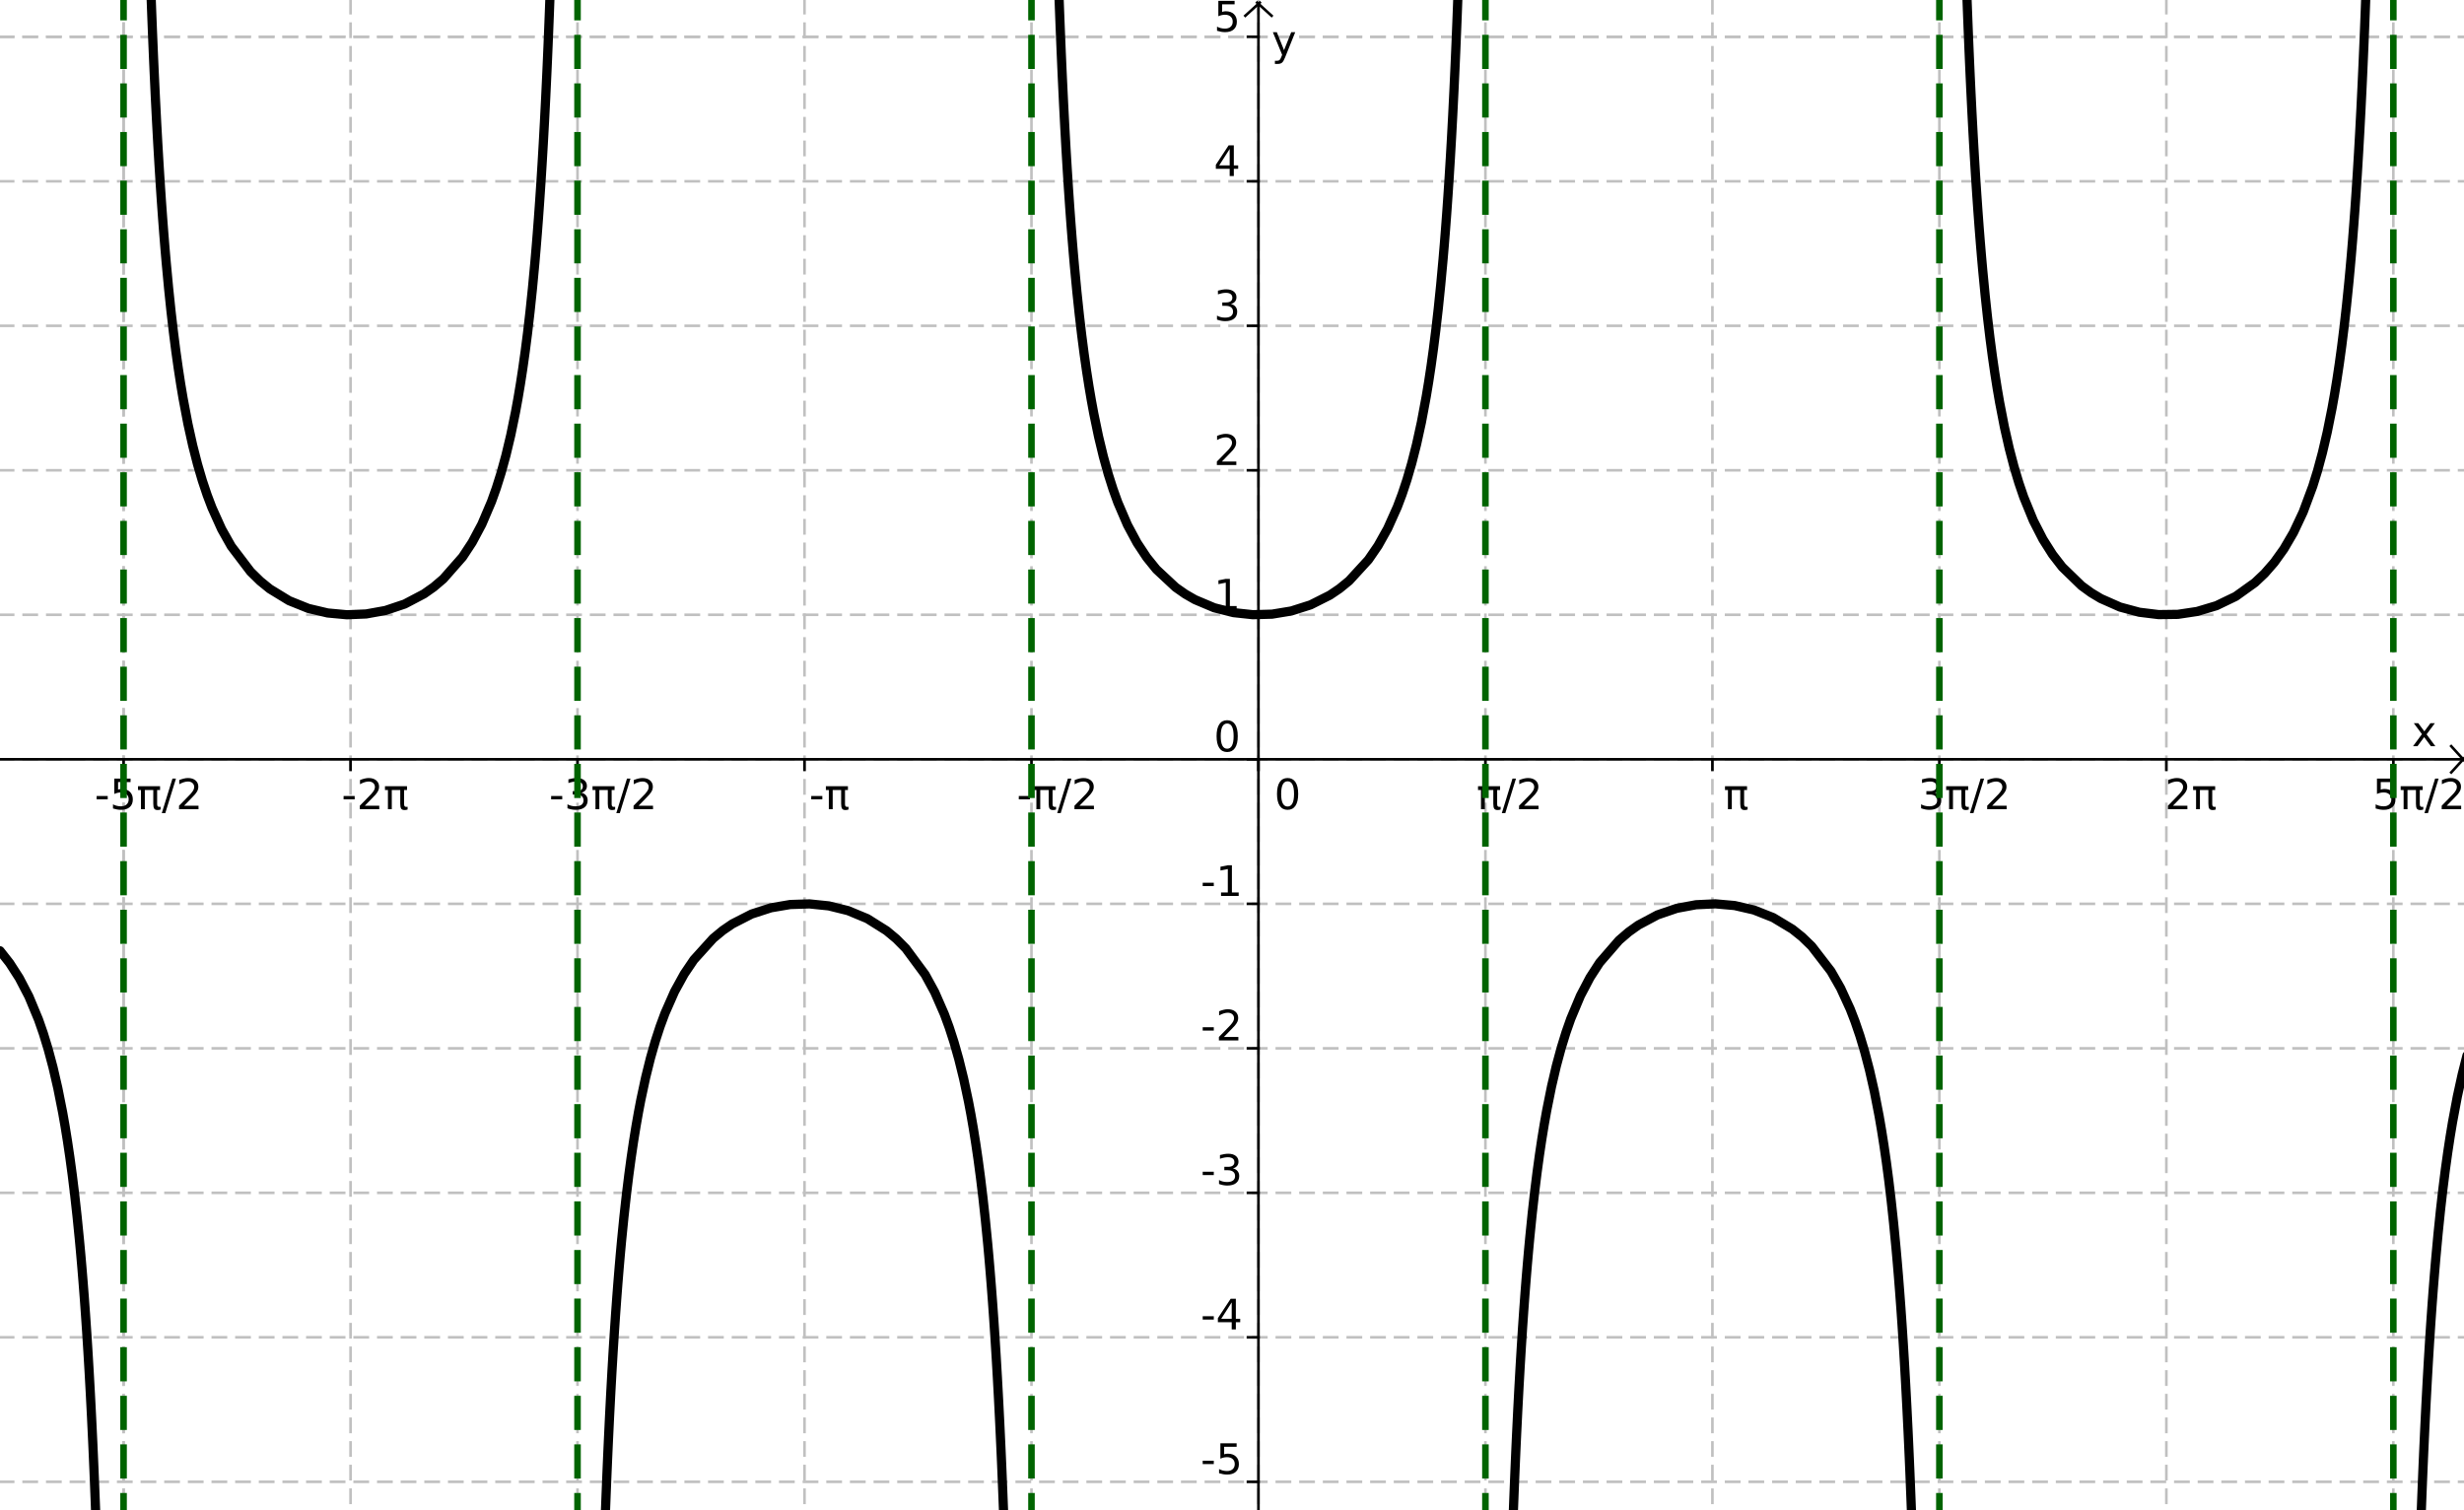 <?xml version="1.0" standalone="no"?>

<svg 
     version="1.1"
     baseProfile="full"
     xmlns="http://www.w3.org/2000/svg"
     xmlns:xlink="http://www.w3.org/1999/xlink"
     xmlns:ev="http://www.w3.org/2001/xml-events"
     x="0px"
     y="0px"
     width="483px"
     height="296px"
     viewBox="0 0 483 296"
     >
<rect x="0" y="0" width="483" height="296" fill="#808080" stroke="none"/>
<title></title>
<desc>Creator: FreeHEP Graphics2D Driver Producer: geogebra.export.SVGExtensions Revision: 12753  Source:  Date: Domingo, 12 de Abril de 2015 12h07min18s BRT</desc>
<g stroke-linejoin="miter" stroke-dashoffset="0" stroke-dasharray="none" stroke-width="1" stroke-miterlimit="10" stroke-linecap="square">
<g transform="matrix(0.515, 0, 0, 0.515, 0, 0)">
<g fill-opacity="1" fill-rule="nonzero" stroke="none" fill="#ffffff">
  <path d="M 0 0 L 939 0 L 939 575 L 0 575 L 0 0 z"/>
</g> <!-- drawing style -->
</g> <!-- transform -->
<g transform="matrix(0.515, 0, 0, 0.515, 0, 0)">
<g stroke-linejoin="round" stroke-dasharray="5,4" stroke-linecap="butt" fill="none" stroke-opacity="1" stroke="#c0c0c0">
  <path d="M 47.031 0 L 47.031 575"/>
</g> <!-- drawing style -->
</g> <!-- transform -->
<g transform="matrix(0.515, 0, 0, 0.515, 0, 0)">
<g stroke-linejoin="round" stroke-dasharray="5,4" stroke-linecap="butt" fill="none" stroke-opacity="1" stroke="#c0c0c0">
  <path d="M 47.031 0 L 47.031 575"/>
</g> <!-- drawing style -->
</g> <!-- transform -->
<g transform="matrix(0.515, 0, 0, 0.515, 0, 0)">
<g stroke-linejoin="round" stroke-dasharray="5,4" stroke-linecap="butt" fill="none" stroke-opacity="1" stroke="#c0c0c0">
  <path d="M 133.425 0 L 133.425 575"/>
</g> <!-- drawing style -->
</g> <!-- transform -->
<g transform="matrix(0.515, 0, 0, 0.515, 0, 0)">
<g stroke-linejoin="round" stroke-dasharray="5,4" stroke-linecap="butt" fill="none" stroke-opacity="1" stroke="#c0c0c0">
  <path d="M 219.819 0 L 219.819 575"/>
</g> <!-- drawing style -->
</g> <!-- transform -->
<g transform="matrix(0.515, 0, 0, 0.515, 0, 0)">
<g stroke-linejoin="round" stroke-dasharray="5,4" stroke-linecap="butt" fill="none" stroke-opacity="1" stroke="#c0c0c0">
  <path d="M 306.212 0 L 306.212 575"/>
</g> <!-- drawing style -->
</g> <!-- transform -->
<g transform="matrix(0.515, 0, 0, 0.515, 0, 0)">
<g stroke-linejoin="round" stroke-dasharray="5,4" stroke-linecap="butt" fill="none" stroke-opacity="1" stroke="#c0c0c0">
  <path d="M 392.606 0 L 392.606 575"/>
</g> <!-- drawing style -->
</g> <!-- transform -->
<g transform="matrix(0.515, 0, 0, 0.515, 0, 0)">
<g stroke-linejoin="round" stroke-dasharray="5,4" stroke-linecap="butt" fill="none" stroke-opacity="1" stroke="#c0c0c0">
  <path d="M 479 0 L 479 575"/>
</g> <!-- drawing style -->
</g> <!-- transform -->
<g transform="matrix(0.515, 0, 0, 0.515, 0, 0)">
<g stroke-linejoin="round" stroke-dasharray="5,4" stroke-linecap="butt" fill="none" stroke-opacity="1" stroke="#c0c0c0">
  <path d="M 565.394 0 L 565.394 575"/>
</g> <!-- drawing style -->
</g> <!-- transform -->
<g transform="matrix(0.515, 0, 0, 0.515, 0, 0)">
<g stroke-linejoin="round" stroke-dasharray="5,4" stroke-linecap="butt" fill="none" stroke-opacity="1" stroke="#c0c0c0">
  <path d="M 651.788 0 L 651.788 575"/>
</g> <!-- drawing style -->
</g> <!-- transform -->
<g transform="matrix(0.515, 0, 0, 0.515, 0, 0)">
<g stroke-linejoin="round" stroke-dasharray="5,4" stroke-linecap="butt" fill="none" stroke-opacity="1" stroke="#c0c0c0">
  <path d="M 738.181 0 L 738.181 575"/>
</g> <!-- drawing style -->
</g> <!-- transform -->
<g transform="matrix(0.515, 0, 0, 0.515, 0, 0)">
<g stroke-linejoin="round" stroke-dasharray="5,4" stroke-linecap="butt" fill="none" stroke-opacity="1" stroke="#c0c0c0">
  <path d="M 824.575 0 L 824.575 575"/>
</g> <!-- drawing style -->
</g> <!-- transform -->
<g transform="matrix(0.515, 0, 0, 0.515, 0, 0)">
<g stroke-linejoin="round" stroke-dasharray="5,4" stroke-linecap="butt" fill="none" stroke-opacity="1" stroke="#c0c0c0">
  <path d="M 910.969 0 L 910.969 575"/>
</g> <!-- drawing style -->
</g> <!-- transform -->
<g transform="matrix(0.515, 0, 0, 0.515, 0, 0)">
<g stroke-linejoin="round" stroke-dasharray="5,4" stroke-linecap="butt" fill="none" stroke-opacity="1" stroke="#c0c0c0">
  <path d="M 0 14 L 939 14"/>
</g> <!-- drawing style -->
</g> <!-- transform -->
<g transform="matrix(0.515, 0, 0, 0.515, 0, 0)">
<g stroke-linejoin="round" stroke-dasharray="5,4" stroke-linecap="butt" fill="none" stroke-opacity="1" stroke="#c0c0c0">
  <path d="M 0 14 L 939 14"/>
</g> <!-- drawing style -->
</g> <!-- transform -->
<g transform="matrix(0.515, 0, 0, 0.515, 0, 0)">
<g stroke-linejoin="round" stroke-dasharray="5,4" stroke-linecap="butt" fill="none" stroke-opacity="1" stroke="#c0c0c0">
  <path d="M 0 69 L 939 69"/>
</g> <!-- drawing style -->
</g> <!-- transform -->
<g transform="matrix(0.515, 0, 0, 0.515, 0, 0)">
<g stroke-linejoin="round" stroke-dasharray="5,4" stroke-linecap="butt" fill="none" stroke-opacity="1" stroke="#c0c0c0">
  <path d="M 0 124 L 939 124"/>
</g> <!-- drawing style -->
</g> <!-- transform -->
<g transform="matrix(0.515, 0, 0, 0.515, 0, 0)">
<g stroke-linejoin="round" stroke-dasharray="5,4" stroke-linecap="butt" fill="none" stroke-opacity="1" stroke="#c0c0c0">
  <path d="M 0 179 L 939 179"/>
</g> <!-- drawing style -->
</g> <!-- transform -->
<g transform="matrix(0.515, 0, 0, 0.515, 0, 0)">
<g stroke-linejoin="round" stroke-dasharray="5,4" stroke-linecap="butt" fill="none" stroke-opacity="1" stroke="#c0c0c0">
  <path d="M 0 234 L 939 234"/>
</g> <!-- drawing style -->
</g> <!-- transform -->
<g transform="matrix(0.515, 0, 0, 0.515, 0, 0)">
<g stroke-linejoin="round" stroke-dasharray="5,4" stroke-linecap="butt" fill="none" stroke-opacity="1" stroke="#c0c0c0">
  <path d="M 0 289 L 939 289"/>
</g> <!-- drawing style -->
</g> <!-- transform -->
<g transform="matrix(0.515, 0, 0, 0.515, 0, 0)">
<g stroke-linejoin="round" stroke-dasharray="5,4" stroke-linecap="butt" fill="none" stroke-opacity="1" stroke="#c0c0c0">
  <path d="M 0 344 L 939 344"/>
</g> <!-- drawing style -->
</g> <!-- transform -->
<g transform="matrix(0.515, 0, 0, 0.515, 0, 0)">
<g stroke-linejoin="round" stroke-dasharray="5,4" stroke-linecap="butt" fill="none" stroke-opacity="1" stroke="#c0c0c0">
  <path d="M 0 399 L 939 399"/>
</g> <!-- drawing style -->
</g> <!-- transform -->
<g transform="matrix(0.515, 0, 0, 0.515, 0, 0)">
<g stroke-linejoin="round" stroke-dasharray="5,4" stroke-linecap="butt" fill="none" stroke-opacity="1" stroke="#c0c0c0">
  <path d="M 0 454 L 939 454"/>
</g> <!-- drawing style -->
</g> <!-- transform -->
<g transform="matrix(0.515, 0, 0, 0.515, 0, 0)">
<g stroke-linejoin="round" stroke-dasharray="5,4" stroke-linecap="butt" fill="none" stroke-opacity="1" stroke="#c0c0c0">
  <path d="M 0 509 L 939 509"/>
</g> <!-- drawing style -->
</g> <!-- transform -->
<g transform="matrix(0.515, 0, 0, 0.515, 0, 0)">
<g stroke-linejoin="round" stroke-dasharray="5,4" stroke-linecap="butt" fill="none" stroke-opacity="1" stroke="#c0c0c0">
  <path d="M 0 564 L 939 564"/>
</g> <!-- drawing style -->
</g> <!-- transform -->
<g transform="matrix(0.515, 0, 0, 0.515, 0, 0)">
<g fill-opacity="1" fill-rule="nonzero" stroke="none" fill="#000000">
  <path d="M 926.781 275.25 L 923.625 279.5 L 926.953 284 L 925.25 284 L 922.703 280.562 L 920.156 284 L 918.469 284 L 921.859 279.422 L 918.75 275.25 L 920.453 275.25 L 922.766 278.359 L 925.094 275.25 L 926.781 275.25 z"/>
</g> <!-- drawing style -->
</g> <!-- transform -->
<g transform="matrix(0.515, 0, 0, 0.515, 0, 0)">
<g fill-opacity="1" fill-rule="nonzero" stroke="none" fill="#000000">
  <path d="M 36.781 302.969 L 41 302.969 L 41 304.25 L 36.781 304.25 L 36.781 302.969 z M 43.508 296.328 L 49.695 296.328 L 49.695 297.656 L 44.945 297.656 L 44.945 300.516 Q 45.289 300.406 45.633 300.344 Q 45.977 300.281 46.32 300.281 Q 48.273 300.281 49.414 301.352 Q 50.555 302.422 50.555 304.25 Q 50.555 306.141 49.383 307.188 Q 48.211 308.234 46.086 308.234 Q 45.352 308.234 44.586 308.102 Q 43.82 307.969 43.008 307.719 L 43.008 306.141 Q 43.711 306.516 44.461 306.703 Q 45.211 306.891 46.055 306.891 Q 47.398 306.891 48.188 306.18 Q 48.977 305.469 48.977 304.25 Q 48.977 303.031 48.188 302.32 Q 47.398 301.609 46.055 301.609 Q 45.414 301.609 44.789 301.75 Q 44.164 301.891 43.508 302.188 L 43.508 296.328 z M 52.531 299.25 L 60.922 299.25 L 60.922 300.688 L 59.812 300.688 L 59.812 306.062 Q 59.812 306.625 60.008 306.867 Q 60.203 307.109 60.625 307.109 Q 60.75 307.109 60.922 307.094 Q 61.094 307.078 61.141 307.062 L 61.141 308.109 Q 60.875 308.219 60.586 308.266 Q 60.297 308.312 60 308.312 Q 59.062 308.312 58.703 307.797 Q 58.344 307.281 58.344 305.906 L 58.344 300.688 L 55.125 300.688 L 55.125 308 L 53.656 308 L 53.656 300.688 L 52.531 300.688 L 52.531 299.25 z M 65.648 296.328 L 66.977 296.328 L 62.914 309.484 L 61.586 309.484 L 65.648 296.328 z M 70.055 306.672 L 75.555 306.672 L 75.555 308 L 68.148 308 L 68.148 306.672 Q 69.055 305.734 70.602 304.172 Q 72.148 302.609 72.555 302.156 Q 73.305 301.297 73.609 300.711 Q 73.914 300.125 73.914 299.547 Q 73.914 298.625 73.258 298.039 Q 72.602 297.453 71.555 297.453 Q 70.82 297.453 69.992 297.711 Q 69.164 297.969 68.227 298.484 L 68.227 296.891 Q 69.18 296.516 70.008 296.32 Q 70.836 296.125 71.523 296.125 Q 73.336 296.125 74.414 297.031 Q 75.492 297.938 75.492 299.453 Q 75.492 300.172 75.227 300.812 Q 74.961 301.453 74.242 302.328 Q 74.055 302.562 73.008 303.641 Q 71.961 304.719 70.055 306.672 z"/>
</g> <!-- drawing style -->
</g> <!-- transform -->
<g transform="matrix(0.515, 0, 0, 0.515, 0, 0)">
<g stroke-linecap="butt" fill="none" stroke-opacity="1" stroke="#000000">
  <path d="M 47.031 289 L 47.031 293"/>
</g> <!-- drawing style -->
</g> <!-- transform -->
<g transform="matrix(0.515, 0, 0, 0.515, 0, 0)">
<g fill-opacity="1" fill-rule="nonzero" stroke="none" fill="#000000">
  <path d="M 130.781 302.969 L 135 302.969 L 135 304.25 L 130.781 304.25 L 130.781 302.969 z M 138.852 306.672 L 144.352 306.672 L 144.352 308 L 136.945 308 L 136.945 306.672 Q 137.852 305.734 139.398 304.172 Q 140.945 302.609 141.352 302.156 Q 142.102 301.297 142.406 300.711 Q 142.711 300.125 142.711 299.547 Q 142.711 298.625 142.055 298.039 Q 141.398 297.453 140.352 297.453 Q 139.617 297.453 138.789 297.711 Q 137.961 297.969 137.023 298.484 L 137.023 296.891 Q 137.977 296.516 138.805 296.32 Q 139.633 296.125 140.32 296.125 Q 142.133 296.125 143.211 297.031 Q 144.289 297.938 144.289 299.453 Q 144.289 300.172 144.023 300.812 Q 143.758 301.453 143.039 302.328 Q 142.852 302.562 141.805 303.641 Q 140.758 304.719 138.852 306.672 z M 146.531 299.25 L 154.922 299.25 L 154.922 300.688 L 153.812 300.688 L 153.812 306.062 Q 153.812 306.625 154.008 306.867 Q 154.203 307.109 154.625 307.109 Q 154.75 307.109 154.922 307.094 Q 155.094 307.078 155.141 307.062 L 155.141 308.109 Q 154.875 308.219 154.586 308.266 Q 154.297 308.312 154 308.312 Q 153.062 308.312 152.703 307.797 Q 152.344 307.281 152.344 305.906 L 152.344 300.688 L 149.125 300.688 L 149.125 308 L 147.656 308 L 147.656 300.688 L 146.531 300.688 L 146.531 299.25 z"/>
</g> <!-- drawing style -->
</g> <!-- transform -->
<g transform="matrix(0.515, 0, 0, 0.515, 0, 0)">
<g stroke-linecap="butt" fill="none" stroke-opacity="1" stroke="#000000">
  <path d="M 133.425 289 L 133.425 293"/>
</g> <!-- drawing style -->
</g> <!-- transform -->
<g transform="matrix(0.515, 0, 0, 0.515, 0, 0)">
<g fill-opacity="1" fill-rule="nonzero" stroke="none" fill="#000000">
  <path d="M 209.781 302.969 L 214 302.969 L 214 304.25 L 209.781 304.25 L 209.781 302.969 z M 221.273 301.703 Q 222.398 301.953 223.039 302.719 Q 223.68 303.484 223.68 304.609 Q 223.68 306.328 222.492 307.281 Q 221.305 308.234 219.117 308.234 Q 218.383 308.234 217.602 308.086 Q 216.82 307.938 215.992 307.641 L 215.992 306.125 Q 216.648 306.5 217.43 306.695 Q 218.211 306.891 219.07 306.891 Q 220.555 306.891 221.328 306.305 Q 222.102 305.719 222.102 304.609 Q 222.102 303.578 221.383 302.992 Q 220.664 302.406 219.367 302.406 L 218.008 302.406 L 218.008 301.109 L 219.43 301.109 Q 220.602 301.109 221.219 300.648 Q 221.836 300.188 221.836 299.312 Q 221.836 298.406 221.195 297.93 Q 220.555 297.453 219.367 297.453 Q 218.727 297.453 217.984 297.594 Q 217.242 297.734 216.352 298.031 L 216.352 296.625 Q 217.242 296.375 218.031 296.25 Q 218.82 296.125 219.508 296.125 Q 221.305 296.125 222.352 296.938 Q 223.398 297.75 223.398 299.141 Q 223.398 300.109 222.844 300.781 Q 222.289 301.453 221.273 301.703 z M 225.531 299.25 L 233.922 299.25 L 233.922 300.688 L 232.812 300.688 L 232.812 306.062 Q 232.812 306.625 233.008 306.867 Q 233.203 307.109 233.625 307.109 Q 233.75 307.109 233.922 307.094 Q 234.094 307.078 234.141 307.062 L 234.141 308.109 Q 233.875 308.219 233.586 308.266 Q 233.297 308.312 233 308.312 Q 232.062 308.312 231.703 307.797 Q 231.344 307.281 231.344 305.906 L 231.344 300.688 L 228.125 300.688 L 228.125 308 L 226.656 308 L 226.656 300.688 L 225.531 300.688 L 225.531 299.25 z M 238.648 296.328 L 239.977 296.328 L 235.914 309.484 L 234.586 309.484 L 238.648 296.328 z M 243.055 306.672 L 248.555 306.672 L 248.555 308 L 241.148 308 L 241.148 306.672 Q 242.055 305.734 243.602 304.172 Q 245.148 302.609 245.555 302.156 Q 246.305 301.297 246.609 300.711 Q 246.914 300.125 246.914 299.547 Q 246.914 298.625 246.258 298.039 Q 245.602 297.453 244.555 297.453 Q 243.82 297.453 242.992 297.711 Q 242.164 297.969 241.227 298.484 L 241.227 296.891 Q 242.18 296.516 243.008 296.32 Q 243.836 296.125 244.523 296.125 Q 246.336 296.125 247.414 297.031 Q 248.492 297.938 248.492 299.453 Q 248.492 300.172 248.227 300.812 Q 247.961 301.453 247.242 302.328 Q 247.055 302.562 246.008 303.641 Q 244.961 304.719 243.055 306.672 z"/>
</g> <!-- drawing style -->
</g> <!-- transform -->
<g transform="matrix(0.515, 0, 0, 0.515, 0, 0)">
<g stroke-linecap="butt" fill="none" stroke-opacity="1" stroke="#000000">
  <path d="M 219.819 289 L 219.819 293"/>
</g> <!-- drawing style -->
</g> <!-- transform -->
<g transform="matrix(0.515, 0, 0, 0.515, 0, 0)">
<g fill-opacity="1" fill-rule="nonzero" stroke="none" fill="#000000">
  <path d="M 308.781 302.969 L 313 302.969 L 313 304.25 L 308.781 304.25 L 308.781 302.969 z M 314.352 299.25 L 322.742 299.25 L 322.742 300.688 L 321.633 300.688 L 321.633 306.062 Q 321.633 306.625 321.828 306.867 Q 322.023 307.109 322.445 307.109 Q 322.57 307.109 322.742 307.094 Q 322.914 307.078 322.961 307.062 L 322.961 308.109 Q 322.695 308.219 322.406 308.266 Q 322.117 308.312 321.82 308.312 Q 320.883 308.312 320.523 307.797 Q 320.164 307.281 320.164 305.906 L 320.164 300.688 L 316.945 300.688 L 316.945 308 L 315.477 308 L 315.477 300.688 L 314.352 300.688 L 314.352 299.25 z"/>
</g> <!-- drawing style -->
</g> <!-- transform -->
<g transform="matrix(0.515, 0, 0, 0.515, 0, 0)">
<g stroke-linecap="butt" fill="none" stroke-opacity="1" stroke="#000000">
  <path d="M 306.212 289 L 306.212 293"/>
</g> <!-- drawing style -->
</g> <!-- transform -->
<g transform="matrix(0.515, 0, 0, 0.515, 0, 0)">
<g fill-opacity="1" fill-rule="nonzero" stroke="none" fill="#000000">
  <path d="M 387.781 302.969 L 392 302.969 L 392 304.25 L 387.781 304.25 L 387.781 302.969 z M 393.352 299.25 L 401.742 299.25 L 401.742 300.688 L 400.633 300.688 L 400.633 306.062 Q 400.633 306.625 400.828 306.867 Q 401.023 307.109 401.445 307.109 Q 401.57 307.109 401.742 307.094 Q 401.914 307.078 401.961 307.062 L 401.961 308.109 Q 401.695 308.219 401.406 308.266 Q 401.117 308.312 400.82 308.312 Q 399.883 308.312 399.523 307.797 Q 399.164 307.281 399.164 305.906 L 399.164 300.688 L 395.945 300.688 L 395.945 308 L 394.477 308 L 394.477 300.688 L 393.352 300.688 L 393.352 299.25 z M 406.469 296.328 L 407.797 296.328 L 403.734 309.484 L 402.406 309.484 L 406.469 296.328 z M 410.875 306.672 L 416.375 306.672 L 416.375 308 L 408.969 308 L 408.969 306.672 Q 409.875 305.734 411.422 304.172 Q 412.969 302.609 413.375 302.156 Q 414.125 301.297 414.43 300.711 Q 414.734 300.125 414.734 299.547 Q 414.734 298.625 414.078 298.039 Q 413.422 297.453 412.375 297.453 Q 411.641 297.453 410.812 297.711 Q 409.984 297.969 409.047 298.484 L 409.047 296.891 Q 410 296.516 410.828 296.32 Q 411.656 296.125 412.344 296.125 Q 414.156 296.125 415.234 297.031 Q 416.312 297.938 416.312 299.453 Q 416.312 300.172 416.047 300.812 Q 415.781 301.453 415.062 302.328 Q 414.875 302.562 413.828 303.641 Q 412.781 304.719 410.875 306.672 z"/>
</g> <!-- drawing style -->
</g> <!-- transform -->
<g transform="matrix(0.515, 0, 0, 0.515, 0, 0)">
<g stroke-linecap="butt" fill="none" stroke-opacity="1" stroke="#000000">
  <path d="M 392.606 289 L 392.606 293"/>
</g> <!-- drawing style -->
</g> <!-- transform -->
<g transform="matrix(0.515, 0, 0, 0.515, 0, 0)">
<g fill-opacity="1" fill-rule="nonzero" stroke="none" fill="#000000">
  <path d="M 490.094 297.375 Q 488.875 297.375 488.258 298.57 Q 487.641 299.766 487.641 302.172 Q 487.641 304.578 488.258 305.773 Q 488.875 306.969 490.094 306.969 Q 491.312 306.969 491.93 305.773 Q 492.547 304.578 492.547 302.172 Q 492.547 299.766 491.93 298.57 Q 491.312 297.375 490.094 297.375 z M 490.094 296.125 Q 492.047 296.125 493.086 297.672 Q 494.125 299.219 494.125 302.172 Q 494.125 305.125 493.086 306.68 Q 492.047 308.234 490.094 308.234 Q 488.125 308.234 487.094 306.68 Q 486.062 305.125 486.062 302.172 Q 486.062 299.219 487.094 297.672 Q 488.125 296.125 490.094 296.125 z"/>
</g> <!-- drawing style -->
</g> <!-- transform -->
<g transform="matrix(0.515, 0, 0, 0.515, 0, 0)">
<g stroke-linecap="butt" fill="none" stroke-opacity="1" stroke="#000000">
  <path d="M 479 289 L 479 293"/>
</g> <!-- drawing style -->
</g> <!-- transform -->
<g transform="matrix(0.515, 0, 0, 0.515, 0, 0)">
<g fill-opacity="1" fill-rule="nonzero" stroke="none" fill="#000000">
  <path d="M 562.578 299.25 L 570.969 299.25 L 570.969 300.688 L 569.859 300.688 L 569.859 306.062 Q 569.859 306.625 570.055 306.867 Q 570.25 307.109 570.672 307.109 Q 570.797 307.109 570.969 307.094 Q 571.141 307.078 571.188 307.062 L 571.188 308.109 Q 570.922 308.219 570.633 308.266 Q 570.344 308.312 570.047 308.312 Q 569.109 308.312 568.75 307.797 Q 568.391 307.281 568.391 305.906 L 568.391 300.688 L 565.172 300.688 L 565.172 308 L 563.703 308 L 563.703 300.688 L 562.578 300.688 L 562.578 299.25 z M 575.695 296.328 L 577.023 296.328 L 572.961 309.484 L 571.633 309.484 L 575.695 296.328 z M 580.102 306.672 L 585.602 306.672 L 585.602 308 L 578.195 308 L 578.195 306.672 Q 579.102 305.734 580.648 304.172 Q 582.195 302.609 582.602 302.156 Q 583.352 301.297 583.656 300.711 Q 583.961 300.125 583.961 299.547 Q 583.961 298.625 583.305 298.039 Q 582.648 297.453 581.602 297.453 Q 580.867 297.453 580.039 297.711 Q 579.211 297.969 578.273 298.484 L 578.273 296.891 Q 579.227 296.516 580.055 296.32 Q 580.883 296.125 581.57 296.125 Q 583.383 296.125 584.461 297.031 Q 585.539 297.938 585.539 299.453 Q 585.539 300.172 585.273 300.812 Q 585.008 301.453 584.289 302.328 Q 584.102 302.562 583.055 303.641 Q 582.008 304.719 580.102 306.672 z"/>
</g> <!-- drawing style -->
</g> <!-- transform -->
<g transform="matrix(0.515, 0, 0, 0.515, 0, 0)">
<g stroke-linecap="butt" fill="none" stroke-opacity="1" stroke="#000000">
  <path d="M 565.394 289 L 565.394 293"/>
</g> <!-- drawing style -->
</g> <!-- transform -->
<g transform="matrix(0.515, 0, 0, 0.515, 0, 0)">
<g fill-opacity="1" fill-rule="nonzero" stroke="none" fill="#000000">
  <path d="M 656.578 299.25 L 664.969 299.25 L 664.969 300.688 L 663.859 300.688 L 663.859 306.062 Q 663.859 306.625 664.055 306.867 Q 664.25 307.109 664.672 307.109 Q 664.797 307.109 664.969 307.094 Q 665.141 307.078 665.188 307.062 L 665.188 308.109 Q 664.922 308.219 664.633 308.266 Q 664.344 308.312 664.047 308.312 Q 663.109 308.312 662.75 307.797 Q 662.391 307.281 662.391 305.906 L 662.391 300.688 L 659.172 300.688 L 659.172 308 L 657.703 308 L 657.703 300.688 L 656.578 300.688 L 656.578 299.25 z"/>
</g> <!-- drawing style -->
</g> <!-- transform -->
<g transform="matrix(0.515, 0, 0, 0.515, 0, 0)">
<g stroke-linecap="butt" fill="none" stroke-opacity="1" stroke="#000000">
  <path d="M 651.788 289 L 651.788 293"/>
</g> <!-- drawing style -->
</g> <!-- transform -->
<g transform="matrix(0.515, 0, 0, 0.515, 0, 0)">
<g fill-opacity="1" fill-rule="nonzero" stroke="none" fill="#000000">
  <path d="M 736.5 301.703 Q 737.625 301.953 738.266 302.719 Q 738.906 303.484 738.906 304.609 Q 738.906 306.328 737.719 307.281 Q 736.531 308.234 734.344 308.234 Q 733.609 308.234 732.828 308.086 Q 732.047 307.938 731.219 307.641 L 731.219 306.125 Q 731.875 306.5 732.656 306.695 Q 733.438 306.891 734.297 306.891 Q 735.781 306.891 736.555 306.305 Q 737.328 305.719 737.328 304.609 Q 737.328 303.578 736.609 302.992 Q 735.891 302.406 734.594 302.406 L 733.234 302.406 L 733.234 301.109 L 734.656 301.109 Q 735.828 301.109 736.445 300.648 Q 737.062 300.188 737.062 299.312 Q 737.062 298.406 736.422 297.93 Q 735.781 297.453 734.594 297.453 Q 733.953 297.453 733.211 297.594 Q 732.469 297.734 731.578 298.031 L 731.578 296.625 Q 732.469 296.375 733.258 296.25 Q 734.047 296.125 734.734 296.125 Q 736.531 296.125 737.578 296.938 Q 738.625 297.75 738.625 299.141 Q 738.625 300.109 738.07 300.781 Q 737.516 301.453 736.5 301.703 z M 740.758 299.25 L 749.148 299.25 L 749.148 300.688 L 748.039 300.688 L 748.039 306.062 Q 748.039 306.625 748.234 306.867 Q 748.43 307.109 748.852 307.109 Q 748.977 307.109 749.148 307.094 Q 749.32 307.078 749.367 307.062 L 749.367 308.109 Q 749.102 308.219 748.812 308.266 Q 748.523 308.312 748.227 308.312 Q 747.289 308.312 746.93 307.797 Q 746.57 307.281 746.57 305.906 L 746.57 300.688 L 743.352 300.688 L 743.352 308 L 741.883 308 L 741.883 300.688 L 740.758 300.688 L 740.758 299.25 z M 753.875 296.328 L 755.203 296.328 L 751.141 309.484 L 749.812 309.484 L 753.875 296.328 z M 758.281 306.672 L 763.781 306.672 L 763.781 308 L 756.375 308 L 756.375 306.672 Q 757.281 305.734 758.828 304.172 Q 760.375 302.609 760.781 302.156 Q 761.531 301.297 761.836 300.711 Q 762.141 300.125 762.141 299.547 Q 762.141 298.625 761.484 298.039 Q 760.828 297.453 759.781 297.453 Q 759.047 297.453 758.219 297.711 Q 757.391 297.969 756.453 298.484 L 756.453 296.891 Q 757.406 296.516 758.234 296.32 Q 759.062 296.125 759.75 296.125 Q 761.562 296.125 762.641 297.031 Q 763.719 297.938 763.719 299.453 Q 763.719 300.172 763.453 300.812 Q 763.188 301.453 762.469 302.328 Q 762.281 302.562 761.234 303.641 Q 760.188 304.719 758.281 306.672 z"/>
</g> <!-- drawing style -->
</g> <!-- transform -->
<g transform="matrix(0.515, 0, 0, 0.515, 0, 0)">
<g stroke-linecap="butt" fill="none" stroke-opacity="1" stroke="#000000">
  <path d="M 738.181 289 L 738.181 293"/>
</g> <!-- drawing style -->
</g> <!-- transform -->
<g transform="matrix(0.515, 0, 0, 0.515, 0, 0)">
<g fill-opacity="1" fill-rule="nonzero" stroke="none" fill="#000000">
  <path d="M 827.078 306.672 L 832.578 306.672 L 832.578 308 L 825.172 308 L 825.172 306.672 Q 826.078 305.734 827.625 304.172 Q 829.172 302.609 829.578 302.156 Q 830.328 301.297 830.633 300.711 Q 830.938 300.125 830.938 299.547 Q 830.938 298.625 830.281 298.039 Q 829.625 297.453 828.578 297.453 Q 827.844 297.453 827.016 297.711 Q 826.188 297.969 825.25 298.484 L 825.25 296.891 Q 826.203 296.516 827.031 296.32 Q 827.859 296.125 828.547 296.125 Q 830.359 296.125 831.438 297.031 Q 832.516 297.938 832.516 299.453 Q 832.516 300.172 832.25 300.812 Q 831.984 301.453 831.266 302.328 Q 831.078 302.562 830.031 303.641 Q 828.984 304.719 827.078 306.672 z M 834.758 299.25 L 843.148 299.25 L 843.148 300.688 L 842.039 300.688 L 842.039 306.062 Q 842.039 306.625 842.234 306.867 Q 842.43 307.109 842.852 307.109 Q 842.977 307.109 843.148 307.094 Q 843.32 307.078 843.367 307.062 L 843.367 308.109 Q 843.102 308.219 842.812 308.266 Q 842.523 308.312 842.227 308.312 Q 841.289 308.312 840.93 307.797 Q 840.57 307.281 840.57 305.906 L 840.57 300.688 L 837.352 300.688 L 837.352 308 L 835.883 308 L 835.883 300.688 L 834.758 300.688 L 834.758 299.25 z"/>
</g> <!-- drawing style -->
</g> <!-- transform -->
<g transform="matrix(0.515, 0, 0, 0.515, 0, 0)">
<g stroke-linecap="butt" fill="none" stroke-opacity="1" stroke="#000000">
  <path d="M 824.575 289 L 824.575 293"/>
</g> <!-- drawing style -->
</g> <!-- transform -->
<g transform="matrix(0.515, 0, 0, 0.515, 0, 0)">
<g fill-opacity="1" fill-rule="nonzero" stroke="none" fill="#000000">
  <path d="M 904.734 296.328 L 910.922 296.328 L 910.922 297.656 L 906.172 297.656 L 906.172 300.516 Q 906.516 300.406 906.859 300.344 Q 907.203 300.281 907.547 300.281 Q 909.5 300.281 910.641 301.352 Q 911.781 302.422 911.781 304.25 Q 911.781 306.141 910.609 307.188 Q 909.438 308.234 907.312 308.234 Q 906.578 308.234 905.812 308.102 Q 905.047 307.969 904.234 307.719 L 904.234 306.141 Q 904.938 306.516 905.688 306.703 Q 906.438 306.891 907.281 306.891 Q 908.625 306.891 909.414 306.18 Q 910.203 305.469 910.203 304.25 Q 910.203 303.031 909.414 302.32 Q 908.625 301.609 907.281 301.609 Q 906.641 301.609 906.016 301.75 Q 905.391 301.891 904.734 302.188 L 904.734 296.328 z M 913.758 299.25 L 922.148 299.25 L 922.148 300.688 L 921.039 300.688 L 921.039 306.062 Q 921.039 306.625 921.234 306.867 Q 921.43 307.109 921.852 307.109 Q 921.977 307.109 922.148 307.094 Q 922.32 307.078 922.367 307.062 L 922.367 308.109 Q 922.102 308.219 921.812 308.266 Q 921.523 308.312 921.227 308.312 Q 920.289 308.312 919.93 307.797 Q 919.57 307.281 919.57 305.906 L 919.57 300.688 L 916.352 300.688 L 916.352 308 L 914.883 308 L 914.883 300.688 L 913.758 300.688 L 913.758 299.25 z M 926.875 296.328 L 928.203 296.328 L 924.141 309.484 L 922.812 309.484 L 926.875 296.328 z M 931.281 306.672 L 936.781 306.672 L 936.781 308 L 929.375 308 L 929.375 306.672 Q 930.281 305.734 931.828 304.172 Q 933.375 302.609 933.781 302.156 Q 934.531 301.297 934.836 300.711 Q 935.141 300.125 935.141 299.547 Q 935.141 298.625 934.484 298.039 Q 933.828 297.453 932.781 297.453 Q 932.047 297.453 931.219 297.711 Q 930.391 297.969 929.453 298.484 L 929.453 296.891 Q 930.406 296.516 931.234 296.32 Q 932.062 296.125 932.75 296.125 Q 934.562 296.125 935.641 297.031 Q 936.719 297.938 936.719 299.453 Q 936.719 300.172 936.453 300.812 Q 936.188 301.453 935.469 302.328 Q 935.281 302.562 934.234 303.641 Q 933.188 304.719 931.281 306.672 z"/>
</g> <!-- drawing style -->
</g> <!-- transform -->
<g transform="matrix(0.515, 0, 0, 0.515, 0, 0)">
<g stroke-linecap="butt" fill="none" stroke-opacity="1" stroke="#000000">
  <path d="M 910.969 289 L 910.969 293"/>
</g> <!-- drawing style -->
</g> <!-- transform -->
<g transform="matrix(0.515, 0, 0, 0.515, 0, 0)">
<g stroke-linecap="butt" fill="none" stroke-opacity="1" stroke="#000000">
  <path d="M 0 289 L 937 289"/>
</g> <!-- drawing style -->
</g> <!-- transform -->
<g transform="matrix(0.515, 0, 0, 0.515, 0, 0)">
<g stroke-linecap="butt" fill="none" stroke-opacity="1" stroke="#000000">
  <path d="M 938 289.5 L 933 284"/>
</g> <!-- drawing style -->
</g> <!-- transform -->
<g transform="matrix(0.515, 0, 0, 0.515, 0, 0)">
<g stroke-linecap="butt" fill="none" stroke-opacity="1" stroke="#000000">
  <path d="M 938 288.5 L 933 294"/>
</g> <!-- drawing style -->
</g> <!-- transform -->
<g transform="matrix(0.515, 0, 0, 0.515, 0, 0)">
<g fill-opacity="1" fill-rule="nonzero" stroke="none" fill="#000000">
  <path d="M 489.156 21.812 Q 488.547 23.375 487.969 23.852 Q 487.391 24.328 486.422 24.328 L 485.266 24.328 L 485.266 23.125 L 486.109 23.125 Q 486.703 23.125 487.031 22.844 Q 487.359 22.562 487.766 21.516 L 488.016 20.859 L 484.484 12.25 L 486 12.25 L 488.734 19.094 L 491.469 12.25 L 493 12.25 L 489.156 21.812 z"/>
</g> <!-- drawing style -->
</g> <!-- transform -->
<g transform="matrix(0.515, 0, 0, 0.515, 0, 0)">
<g fill-opacity="1" fill-rule="nonzero" stroke="none" fill="#000000">
  <path d="M 457.781 555.969 L 462 555.969 L 462 557.25 L 457.781 557.25 L 457.781 555.969 z M 464.508 549.328 L 470.695 549.328 L 470.695 550.656 L 465.945 550.656 L 465.945 553.516 Q 466.289 553.406 466.633 553.344 Q 466.977 553.281 467.32 553.281 Q 469.273 553.281 470.414 554.352 Q 471.555 555.422 471.555 557.25 Q 471.555 559.141 470.383 560.188 Q 469.211 561.234 467.086 561.234 Q 466.352 561.234 465.586 561.102 Q 464.82 560.969 464.008 560.719 L 464.008 559.141 Q 464.711 559.516 465.461 559.703 Q 466.211 559.891 467.055 559.891 Q 468.398 559.891 469.188 559.18 Q 469.977 558.469 469.977 557.25 Q 469.977 556.031 469.188 555.32 Q 468.398 554.609 467.055 554.609 Q 466.414 554.609 465.789 554.75 Q 465.164 554.891 464.508 555.188 L 464.508 549.328 z"/>
</g> <!-- drawing style -->
</g> <!-- transform -->
<g transform="matrix(0.515, 0, 0, 0.515, 0, 0)">
<g stroke-linecap="butt" fill="none" stroke-opacity="1" stroke="#000000">
  <path d="M 475 564 L 479 564"/>
</g> <!-- drawing style -->
</g> <!-- transform -->
<g transform="matrix(0.515, 0, 0, 0.515, 0, 0)">
<g fill-opacity="1" fill-rule="nonzero" stroke="none" fill="#000000">
  <path d="M 457.781 500.969 L 462 500.969 L 462 502.25 L 457.781 502.25 L 457.781 500.969 z M 468.82 495.703 L 464.836 501.938 L 468.82 501.938 L 468.82 495.703 z M 468.414 494.328 L 470.398 494.328 L 470.398 501.938 L 472.055 501.938 L 472.055 503.25 L 470.398 503.25 L 470.398 506 L 468.82 506 L 468.82 503.25 L 463.555 503.25 L 463.555 501.719 L 468.414 494.328 z"/>
</g> <!-- drawing style -->
</g> <!-- transform -->
<g transform="matrix(0.515, 0, 0, 0.515, 0, 0)">
<g stroke-linecap="butt" fill="none" stroke-opacity="1" stroke="#000000">
  <path d="M 475 509 L 479 509"/>
</g> <!-- drawing style -->
</g> <!-- transform -->
<g transform="matrix(0.515, 0, 0, 0.515, 0, 0)">
<g fill-opacity="1" fill-rule="nonzero" stroke="none" fill="#000000">
  <path d="M 457.781 445.969 L 462 445.969 L 462 447.25 L 457.781 447.25 L 457.781 445.969 z M 469.273 444.703 Q 470.398 444.953 471.039 445.719 Q 471.68 446.484 471.68 447.609 Q 471.68 449.328 470.492 450.281 Q 469.305 451.234 467.117 451.234 Q 466.383 451.234 465.602 451.086 Q 464.82 450.938 463.992 450.641 L 463.992 449.125 Q 464.648 449.5 465.43 449.695 Q 466.211 449.891 467.07 449.891 Q 468.555 449.891 469.328 449.305 Q 470.102 448.719 470.102 447.609 Q 470.102 446.578 469.383 445.992 Q 468.664 445.406 467.367 445.406 L 466.008 445.406 L 466.008 444.109 L 467.43 444.109 Q 468.602 444.109 469.219 443.648 Q 469.836 443.188 469.836 442.312 Q 469.836 441.406 469.195 440.93 Q 468.555 440.453 467.367 440.453 Q 466.727 440.453 465.984 440.594 Q 465.242 440.734 464.352 441.031 L 464.352 439.625 Q 465.242 439.375 466.031 439.25 Q 466.82 439.125 467.508 439.125 Q 469.305 439.125 470.352 439.938 Q 471.398 440.75 471.398 442.141 Q 471.398 443.109 470.844 443.781 Q 470.289 444.453 469.273 444.703 z"/>
</g> <!-- drawing style -->
</g> <!-- transform -->
<g transform="matrix(0.515, 0, 0, 0.515, 0, 0)">
<g stroke-linecap="butt" fill="none" stroke-opacity="1" stroke="#000000">
  <path d="M 475 454 L 479 454"/>
</g> <!-- drawing style -->
</g> <!-- transform -->
<g transform="matrix(0.515, 0, 0, 0.515, 0, 0)">
<g fill-opacity="1" fill-rule="nonzero" stroke="none" fill="#000000">
  <path d="M 457.781 390.969 L 462 390.969 L 462 392.25 L 457.781 392.25 L 457.781 390.969 z M 465.852 394.672 L 471.352 394.672 L 471.352 396 L 463.945 396 L 463.945 394.672 Q 464.852 393.734 466.398 392.172 Q 467.945 390.609 468.352 390.156 Q 469.102 389.297 469.406 388.711 Q 469.711 388.125 469.711 387.547 Q 469.711 386.625 469.055 386.039 Q 468.398 385.453 467.352 385.453 Q 466.617 385.453 465.789 385.711 Q 464.961 385.969 464.023 386.484 L 464.023 384.891 Q 464.977 384.516 465.805 384.32 Q 466.633 384.125 467.32 384.125 Q 469.133 384.125 470.211 385.031 Q 471.289 385.938 471.289 387.453 Q 471.289 388.172 471.023 388.812 Q 470.758 389.453 470.039 390.328 Q 469.852 390.562 468.805 391.641 Q 467.758 392.719 465.852 394.672 z"/>
</g> <!-- drawing style -->
</g> <!-- transform -->
<g transform="matrix(0.515, 0, 0, 0.515, 0, 0)">
<g stroke-linecap="butt" fill="none" stroke-opacity="1" stroke="#000000">
  <path d="M 475 399 L 479 399"/>
</g> <!-- drawing style -->
</g> <!-- transform -->
<g transform="matrix(0.515, 0, 0, 0.515, 0, 0)">
<g fill-opacity="1" fill-rule="nonzero" stroke="none" fill="#000000">
  <path d="M 457.781 335.969 L 462 335.969 L 462 337.25 L 457.781 337.25 L 457.781 335.969 z M 464.758 339.672 L 467.336 339.672 L 467.336 330.766 L 464.539 331.328 L 464.539 329.891 L 467.32 329.328 L 468.898 329.328 L 468.898 339.672 L 471.477 339.672 L 471.477 341 L 464.758 341 L 464.758 339.672 z"/>
</g> <!-- drawing style -->
</g> <!-- transform -->
<g transform="matrix(0.515, 0, 0, 0.515, 0, 0)">
<g stroke-linecap="butt" fill="none" stroke-opacity="1" stroke="#000000">
  <path d="M 475 344 L 479 344"/>
</g> <!-- drawing style -->
</g> <!-- transform -->
<g transform="matrix(0.515, 0, 0, 0.515, 0, 0)">
<g fill-opacity="1" fill-rule="nonzero" stroke="none" fill="#000000">
  <path d="M 467.094 275.375 Q 465.875 275.375 465.258 276.57 Q 464.641 277.766 464.641 280.172 Q 464.641 282.578 465.258 283.773 Q 465.875 284.969 467.094 284.969 Q 468.312 284.969 468.93 283.773 Q 469.547 282.578 469.547 280.172 Q 469.547 277.766 468.93 276.57 Q 468.312 275.375 467.094 275.375 z M 467.094 274.125 Q 469.047 274.125 470.086 275.672 Q 471.125 277.219 471.125 280.172 Q 471.125 283.125 470.086 284.68 Q 469.047 286.234 467.094 286.234 Q 465.125 286.234 464.094 284.68 Q 463.062 283.125 463.062 280.172 Q 463.062 277.219 464.094 275.672 Q 465.125 274.125 467.094 274.125 z"/>
</g> <!-- drawing style -->
</g> <!-- transform -->
<g transform="matrix(0.515, 0, 0, 0.515, 0, 0)">
<g stroke-linecap="butt" fill="none" stroke-opacity="1" stroke="#000000">
  <path d="M 475 289 L 479 289"/>
</g> <!-- drawing style -->
</g> <!-- transform -->
<g transform="matrix(0.515, 0, 0, 0.515, 0, 0)">
<g fill-opacity="1" fill-rule="nonzero" stroke="none" fill="#000000">
  <path d="M 463.984 230.672 L 466.562 230.672 L 466.562 221.766 L 463.766 222.328 L 463.766 220.891 L 466.547 220.328 L 468.125 220.328 L 468.125 230.672 L 470.703 230.672 L 470.703 232 L 463.984 232 L 463.984 230.672 z"/>
</g> <!-- drawing style -->
</g> <!-- transform -->
<g transform="matrix(0.515, 0, 0, 0.515, 0, 0)">
<g stroke-linecap="butt" fill="none" stroke-opacity="1" stroke="#000000">
  <path d="M 475 234 L 479 234"/>
</g> <!-- drawing style -->
</g> <!-- transform -->
<g transform="matrix(0.515, 0, 0, 0.515, 0, 0)">
<g fill-opacity="1" fill-rule="nonzero" stroke="none" fill="#000000">
  <path d="M 465.078 175.672 L 470.578 175.672 L 470.578 177 L 463.172 177 L 463.172 175.672 Q 464.078 174.734 465.625 173.172 Q 467.172 171.609 467.578 171.156 Q 468.328 170.297 468.633 169.711 Q 468.938 169.125 468.938 168.547 Q 468.938 167.625 468.281 167.039 Q 467.625 166.453 466.578 166.453 Q 465.844 166.453 465.016 166.711 Q 464.188 166.969 463.25 167.484 L 463.25 165.891 Q 464.203 165.516 465.031 165.32 Q 465.859 165.125 466.547 165.125 Q 468.359 165.125 469.438 166.031 Q 470.516 166.938 470.516 168.453 Q 470.516 169.172 470.25 169.812 Q 469.984 170.453 469.266 171.328 Q 469.078 171.562 468.031 172.641 Q 466.984 173.719 465.078 175.672 z"/>
</g> <!-- drawing style -->
</g> <!-- transform -->
<g transform="matrix(0.515, 0, 0, 0.515, 0, 0)">
<g stroke-linecap="butt" fill="none" stroke-opacity="1" stroke="#000000">
  <path d="M 475 179 L 479 179"/>
</g> <!-- drawing style -->
</g> <!-- transform -->
<g transform="matrix(0.515, 0, 0, 0.515, 0, 0)">
<g fill-opacity="1" fill-rule="nonzero" stroke="none" fill="#000000">
  <path d="M 468.5 115.703 Q 469.625 115.953 470.266 116.719 Q 470.906 117.484 470.906 118.609 Q 470.906 120.328 469.719 121.281 Q 468.531 122.234 466.344 122.234 Q 465.609 122.234 464.828 122.086 Q 464.047 121.938 463.219 121.641 L 463.219 120.125 Q 463.875 120.5 464.656 120.695 Q 465.438 120.891 466.297 120.891 Q 467.781 120.891 468.555 120.305 Q 469.328 119.719 469.328 118.609 Q 469.328 117.578 468.609 116.992 Q 467.891 116.406 466.594 116.406 L 465.234 116.406 L 465.234 115.109 L 466.656 115.109 Q 467.828 115.109 468.445 114.648 Q 469.062 114.188 469.062 113.312 Q 469.062 112.406 468.422 111.93 Q 467.781 111.453 466.594 111.453 Q 465.953 111.453 465.211 111.594 Q 464.469 111.734 463.578 112.031 L 463.578 110.625 Q 464.469 110.375 465.258 110.25 Q 466.047 110.125 466.734 110.125 Q 468.531 110.125 469.578 110.938 Q 470.625 111.75 470.625 113.141 Q 470.625 114.109 470.07 114.781 Q 469.516 115.453 468.5 115.703 z"/>
</g> <!-- drawing style -->
</g> <!-- transform -->
<g transform="matrix(0.515, 0, 0, 0.515, 0, 0)">
<g stroke-linecap="butt" fill="none" stroke-opacity="1" stroke="#000000">
  <path d="M 475 124 L 479 124"/>
</g> <!-- drawing style -->
</g> <!-- transform -->
<g transform="matrix(0.515, 0, 0, 0.515, 0, 0)">
<g fill-opacity="1" fill-rule="nonzero" stroke="none" fill="#000000">
  <path d="M 468.047 56.703 L 464.062 62.938 L 468.047 62.938 L 468.047 56.703 z M 467.641 55.328 L 469.625 55.328 L 469.625 62.938 L 471.281 62.938 L 471.281 64.25 L 469.625 64.25 L 469.625 67 L 468.047 67 L 468.047 64.25 L 462.781 64.25 L 462.781 62.719 L 467.641 55.328 z"/>
</g> <!-- drawing style -->
</g> <!-- transform -->
<g transform="matrix(0.515, 0, 0, 0.515, 0, 0)">
<g stroke-linecap="butt" fill="none" stroke-opacity="1" stroke="#000000">
  <path d="M 475 69 L 479 69"/>
</g> <!-- drawing style -->
</g> <!-- transform -->
<g transform="matrix(0.515, 0, 0, 0.515, 0, 0)">
<g fill-opacity="1" fill-rule="nonzero" stroke="none" fill="#000000">
  <path d="M 463.734 0.328 L 469.922 0.328 L 469.922 1.656 L 465.172 1.656 L 465.172 4.516 Q 465.516 4.406 465.859 4.344 Q 466.203 4.281 466.547 4.281 Q 468.5 4.281 469.641 5.352 Q 470.781 6.422 470.781 8.25 Q 470.781 10.141 469.609 11.188 Q 468.438 12.234 466.312 12.234 Q 465.578 12.234 464.812 12.102 Q 464.047 11.969 463.234 11.719 L 463.234 10.141 Q 463.938 10.516 464.688 10.703 Q 465.438 10.891 466.281 10.891 Q 467.625 10.891 468.414 10.18 Q 469.203 9.469 469.203 8.25 Q 469.203 7.031 468.414 6.32 Q 467.625 5.609 466.281 5.609 Q 465.641 5.609 465.016 5.75 Q 464.391 5.891 463.734 6.188 L 463.734 0.328 z"/>
</g> <!-- drawing style -->
</g> <!-- transform -->
<g transform="matrix(0.515, 0, 0, 0.515, 0, 0)">
<g stroke-linecap="butt" fill="none" stroke-opacity="1" stroke="#000000">
  <path d="M 475 14 L 479 14"/>
</g> <!-- drawing style -->
</g> <!-- transform -->
<g transform="matrix(0.515, 0, 0, 0.515, 0, 0)">
<g stroke-linecap="butt" fill="none" stroke-opacity="1" stroke="#000000">
  <path d="M 479 2 L 479 575"/>
</g> <!-- drawing style -->
</g> <!-- transform -->
<g transform="matrix(0.515, 0, 0, 0.515, 0, 0)">
<g stroke-linecap="butt" fill="none" stroke-opacity="1" stroke="#000000">
  <path d="M 479.5 1 L 474 6"/>
</g> <!-- drawing style -->
</g> <!-- transform -->
<g transform="matrix(0.515, 0, 0, 0.515, 0, 0)">
<g stroke-linecap="butt" fill="none" stroke-opacity="1" stroke="#000000">
  <path d="M 478.5 1 L 484 6"/>
</g> <!-- drawing style -->
</g> <!-- transform -->
<g id="misc">
</g><!-- misc -->
<g id="layer0">
<g transform="matrix(0.515, 0, 0, 0.515, 0, 0)">
<g stroke-linejoin="round" stroke-dasharray="10.5,8" stroke-width="2.5" stroke-linecap="butt" fill="none" stroke-opacity="1" stroke="#006400">
  <path d="M 47.031 580 L 47.031 -5"/>
</g> <!-- drawing style -->
</g> <!-- transform -->
<g transform="matrix(0.515, 0, 0, 0.515, 0, 0)">
<g stroke-linejoin="round" stroke-dasharray="10.5,8" stroke-width="2.5" stroke-linecap="butt" fill="none" stroke-opacity="1" stroke="#006400">
  <path d="M 219.819 580 L 219.819 -5"/>
</g> <!-- drawing style -->
</g> <!-- transform -->
<g transform="matrix(0.515, 0, 0, 0.515, 0, 0)">
<g stroke-linejoin="round" stroke-dasharray="10.5,8" stroke-width="2.5" stroke-linecap="butt" fill="none" stroke-opacity="1" stroke="#006400">
  <path d="M 392.606 580 L 392.606 -5"/>
</g> <!-- drawing style -->
</g> <!-- transform -->
<g transform="matrix(0.515, 0, 0, 0.515, 0, 0)">
<g stroke-linejoin="round" stroke-dasharray="10.5,8" stroke-width="2.5" stroke-linecap="butt" fill="none" stroke-opacity="1" stroke="#006400">
  <path d="M 565.394 580 L 565.394 -5"/>
</g> <!-- drawing style -->
</g> <!-- transform -->
<g transform="matrix(0.515, 0, 0, 0.515, 0, 0)">
<g stroke-linejoin="round" stroke-dasharray="10.5,8" stroke-width="2.5" stroke-linecap="butt" fill="none" stroke-opacity="1" stroke="#006400">
  <path d="M 738.181 580 L 738.181 -5"/>
</g> <!-- drawing style -->
</g> <!-- transform -->
<g transform="matrix(0.515, 0, 0, 0.515, 0, 0)">
<g stroke-linejoin="round" stroke-dasharray="10.5,8" stroke-width="2.5" stroke-linecap="butt" fill="none" stroke-opacity="1" stroke="#006400">
  <path d="M 910.969 580 L 910.969 -5"/>
</g> <!-- drawing style -->
</g> <!-- transform -->
<g transform="matrix(0.515, 0, 0, 0.515, 0, 0)">
<g stroke-linejoin="round" stroke-width="3.5" stroke-linecap="round" fill="none" stroke-opacity="1" stroke="#000000">
  <path d="M 0 361.882 L 3.668 366.548 L 7.336 372.247 L 11.004 379.284 L 14.672 388.101 L 16.506 393.375 L 18.34 399.371 L 20.174 406.237 L 22.008 414.161 L 23.842 423.395 L 24.759 428.604 L 25.676 434.274 L 26.593 440.469 L 27.51 447.261 L 28.427 454.74 L 29.344 463.011 L 30.261 472.204 L 30.719 477.196 L 31.178 482.48 L 31.636 488.085 L 32.095 494.038 L 32.553 500.373 L 33.012 507.128 L 33.47 514.346 L 33.929 522.074 L 34.387 530.368 L 34.846 539.292 L 35.304 548.921 L 35.533 554.025 L 35.763 559.339 L 35.992 564.875 L 36.221 570.648 L 36.45 576.672 L 36.68 582.966 M 57.312 -6.953 L 57.541 -0.573 L 57.771 5.532 L 58 11.38 L 58.229 16.987 L 58.458 22.368 L 58.688 27.535 L 59.146 37.279 L 59.604 46.306 L 60.063 54.692 L 60.521 62.503 L 60.98 69.796 L 61.438 76.619 L 61.897 83.016 L 62.355 89.026 L 62.814 94.682 L 63.272 100.013 L 64.189 109.809 L 65.106 118.595 L 66.023 126.516 L 66.94 133.692 L 67.857 140.222 L 68.774 146.186 L 69.691 151.654 L 71.525 161.323 L 73.359 169.597 L 75.193 176.746 L 77.027 182.976 L 78.861 188.445 L 80.695 193.276 L 84.363 201.397 L 88.031 207.916 L 95.367 217.571 L 99.035 221.166 L 102.703 224.142 L 110.039 228.624 L 117.375 231.572 L 124.711 233.302 L 132.047 233.983 L 139.383 233.676 L 146.719 232.353 L 154.055 229.89 L 161.391 226.034 L 165.059 223.454 L 168.727 220.335 L 176.062 211.997 L 179.73 206.421 L 183.398 199.546 L 187.066 190.946 L 188.9 185.812 L 190.734 179.981 L 192.568 173.317 L 194.402 165.638 L 196.236 156.709 L 197.153 151.682 L 198.07 146.217 L 198.987 140.255 L 199.904 133.729 L 200.821 126.556 L 201.738 118.639 L 202.655 109.859 L 203.572 100.069 L 204.031 94.74 L 204.489 89.088 L 204.948 83.082 L 205.406 76.689 L 205.865 69.871 L 206.323 62.584 L 206.782 54.779 L 207.24 46.399 L 207.699 37.378 L 208.157 27.643 L 208.386 22.48 L 208.616 17.104 L 208.845 11.502 L 209.074 5.659 L 209.303 -0.44 L 209.533 -6.813 M 230.165 583.103 L 230.394 576.804 L 230.624 570.774 L 230.853 564.996 L 231.082 559.455 L 231.311 554.136 L 231.541 549.028 L 231.999 539.391 L 232.458 530.46 L 232.916 522.159 L 233.375 514.425 L 233.833 507.203 L 234.292 500.443 L 234.75 494.103 L 235.208 488.146 L 235.667 482.538 L 236.125 477.25 L 236.584 472.256 L 237.501 463.057 L 238.418 454.782 L 239.335 447.299 L 240.252 440.504 L 241.169 434.306 L 242.086 428.633 L 243.003 423.422 L 243.92 418.621 L 245.754 410.074 L 247.588 402.703 L 249.422 396.291 L 251.256 390.67 L 253.09 385.711 L 256.758 377.388 L 260.426 370.719 L 264.094 365.301 L 271.43 357.187 L 275.098 354.15 L 278.766 351.639 L 286.102 347.893 L 293.438 345.518 L 300.773 344.27 L 308.109 344.033 L 315.445 344.784 L 322.781 346.594 L 330.117 349.638 L 337.453 354.245 L 341.121 357.302 L 344.789 360.995 L 352.125 370.925 L 355.793 377.644 L 359.461 386.033 L 361.295 391.033 L 363.129 396.704 L 364.963 403.176 L 366.797 410.62 L 368.631 419.258 L 369.548 424.112 L 370.465 429.383 L 371.382 435.125 L 372.299 441.4 L 373.216 448.284 L 374.133 455.869 L 375.05 464.263 L 375.967 473.6 L 376.425 478.673 L 376.884 484.046 L 377.342 489.747 L 377.801 495.806 L 378.259 502.257 L 378.718 509.139 L 379.176 516.497 L 379.635 524.381 L 380.093 532.848 L 380.552 541.965 L 381.01 551.81 L 381.24 557.032 L 381.469 562.471 L 381.698 568.141 L 381.927 574.055 L 382.156 580.231 M 402.789 -9.779 L 403.018 -3.277 L 403.247 2.944 L 403.477 8.9 L 403.706 14.609 L 403.935 20.085 L 404.164 25.343 L 404.394 30.394 L 404.852 39.925 L 405.311 48.762 L 405.769 56.978 L 406.228 64.635 L 406.686 71.789 L 407.145 78.486 L 407.603 84.769 L 408.062 90.675 L 408.52 96.235 L 408.979 101.48 L 409.896 111.121 L 410.812 119.775 L 411.729 127.583 L 412.646 134.662 L 413.563 141.106 L 414.48 146.996 L 415.397 152.398 L 416.314 157.369 L 418.148 166.202 L 419.982 173.805 L 421.816 180.407 L 423.65 186.185 L 425.484 191.277 L 429.152 199.808 L 432.82 206.632 L 436.488 212.169 L 440.156 216.708 L 447.492 223.551 L 451.16 226.114 L 454.828 228.224 L 462.164 231.319 L 469.5 233.169 L 476.836 233.957 L 484.172 233.756 L 491.508 232.546 L 498.844 230.215 L 506.18 226.526 L 509.848 224.049 L 513.516 221.054 L 520.852 213.053 L 524.52 207.714 L 528.188 201.148 L 531.855 192.963 L 533.689 188.091 L 535.523 182.574 L 537.357 176.286 L 539.191 169.067 L 541.025 160.707 L 542.859 150.93 L 543.776 145.398 L 544.693 139.36 L 545.61 132.747 L 546.527 125.474 L 547.444 117.442 L 548.361 108.527 L 549.278 98.579 L 549.737 93.161 L 550.195 87.411 L 550.654 81.299 L 551.112 74.788 L 551.571 67.841 L 552.029 60.411 L 552.488 52.448 L 552.946 43.892 L 553.405 34.676 L 553.863 24.721 L 554.093 19.438 L 554.322 13.935 L 554.551 8.197 L 554.78 2.21 L 555.01 -4.044 L 555.239 -10.581 M 575.642 585.893 L 575.871 579.473 L 576.1 573.33 L 576.33 567.446 L 576.559 561.805 L 576.788 556.393 L 577.017 551.195 L 577.247 546.201 L 577.705 536.774 L 578.164 528.029 L 578.622 519.897 L 579.081 512.314 L 579.539 505.228 L 579.998 498.593 L 580.456 492.366 L 580.915 486.511 L 581.373 480.998 L 581.832 475.796 L 582.29 470.881 L 583.207 461.823 L 584.124 453.668 L 585.041 446.29 L 585.958 439.584 L 586.875 433.466 L 587.792 427.862 L 588.709 422.713 L 590.543 413.578 L 592.377 405.734 L 594.211 398.934 L 596.045 392.991 L 597.879 387.763 L 601.547 379.016 L 605.215 372.031 L 608.883 366.372 L 616.219 357.916 L 619.887 354.754 L 623.555 352.137 L 630.891 348.224 L 638.227 345.715 L 645.562 344.354 L 652.898 344.011 L 660.234 344.655 L 667.57 346.345 L 674.906 349.244 L 682.242 353.662 L 685.91 356.597 L 689.578 360.143 L 696.914 369.661 L 700.582 376.079 L 704.25 384.067 L 706.084 388.814 L 707.918 394.184 L 709.752 400.294 L 711.586 407.298 L 713.42 415.392 L 715.254 424.838 L 716.171 430.173 L 717.088 435.986 L 718.005 442.343 L 718.922 449.322 L 719.839 457.015 L 720.756 465.534 L 721.673 475.019 L 722.131 480.175 L 722.59 485.639 L 723.048 491.438 L 723.507 497.605 L 723.965 504.175 L 724.424 511.189 L 724.882 518.691 L 725.341 526.735 L 725.799 535.381 L 726.258 544.697 L 726.487 549.632 L 726.716 554.765 L 726.946 560.11 L 727.175 565.678 L 727.404 571.486 L 727.633 577.547 L 727.863 583.88 M 748.495 -6.031 L 748.724 0.308 L 748.953 6.375 L 749.183 12.188 L 749.412 17.763 L 749.641 23.112 L 749.87 28.25 L 750.1 33.19 L 750.558 42.514 L 751.017 51.167 L 751.475 59.218 L 751.934 66.726 L 752.392 73.745 L 752.851 80.32 L 753.309 86.492 L 753.768 92.296 L 754.226 97.763 L 754.685 102.922 L 755.602 112.413 L 756.519 120.938 L 757.436 128.636 L 758.353 135.618 L 759.27 141.979 L 760.187 147.795 L 761.104 153.132 L 762.938 162.582 L 764.771 170.68 L 766.605 177.687 L 768.439 183.8 L 770.273 189.171 L 773.941 198.141 L 777.609 205.29 L 781.277 211.075 L 784.945 215.808 L 792.281 222.935 L 795.949 225.606 L 799.617 227.807 L 806.953 231.051 L 814.289 233.024 L 821.625 233.921 L 828.961 233.825 L 836.297 232.727 L 843.633 230.525 L 850.969 226.997 L 858.305 221.744 L 861.973 218.27 L 865.641 214.065 L 869.309 208.951 L 872.977 202.676 L 876.645 194.879 L 880.312 185.025 L 882.146 179.085 L 883.98 172.288 L 885.814 164.446 L 887.648 155.316 L 888.565 150.169 L 889.482 144.568 L 890.399 138.453 L 891.316 131.751 L 892.233 124.377 L 893.15 116.227 L 894.067 107.175 L 894.526 102.263 L 894.984 97.065 L 895.443 91.555 L 895.901 85.705 L 896.36 79.483 L 896.818 72.852 L 897.277 65.772 L 897.735 58.195 L 898.194 50.069 L 898.652 41.333 L 899.111 31.914 L 899.34 26.924 L 899.569 21.732 L 899.799 16.324 L 900.028 10.689 L 900.257 4.811 L 900.486 -1.326 L 900.716 -7.74 M 921.348 582.193 L 921.577 575.934 L 921.806 569.94 L 922.036 564.197 L 922.265 558.688 L 922.494 553.4 L 922.953 543.436 L 923.411 534.211 L 923.87 525.648 L 924.328 517.679 L 924.787 510.243 L 925.245 503.29 L 925.704 496.775 L 926.162 490.658 L 926.621 484.904 L 927.079 479.482 L 927.996 469.528 L 928.913 460.607 L 929.83 452.57 L 930.747 445.294 L 931.664 438.677 L 932.581 432.636 L 933.498 427.101 L 935.332 417.319 L 937.166 408.956 L 939 401.734"/>
</g> <!-- drawing style -->
</g> <!-- transform -->
</g><!-- layer0 -->
</g> <!-- default stroke -->
</svg> <!-- bounding box -->
